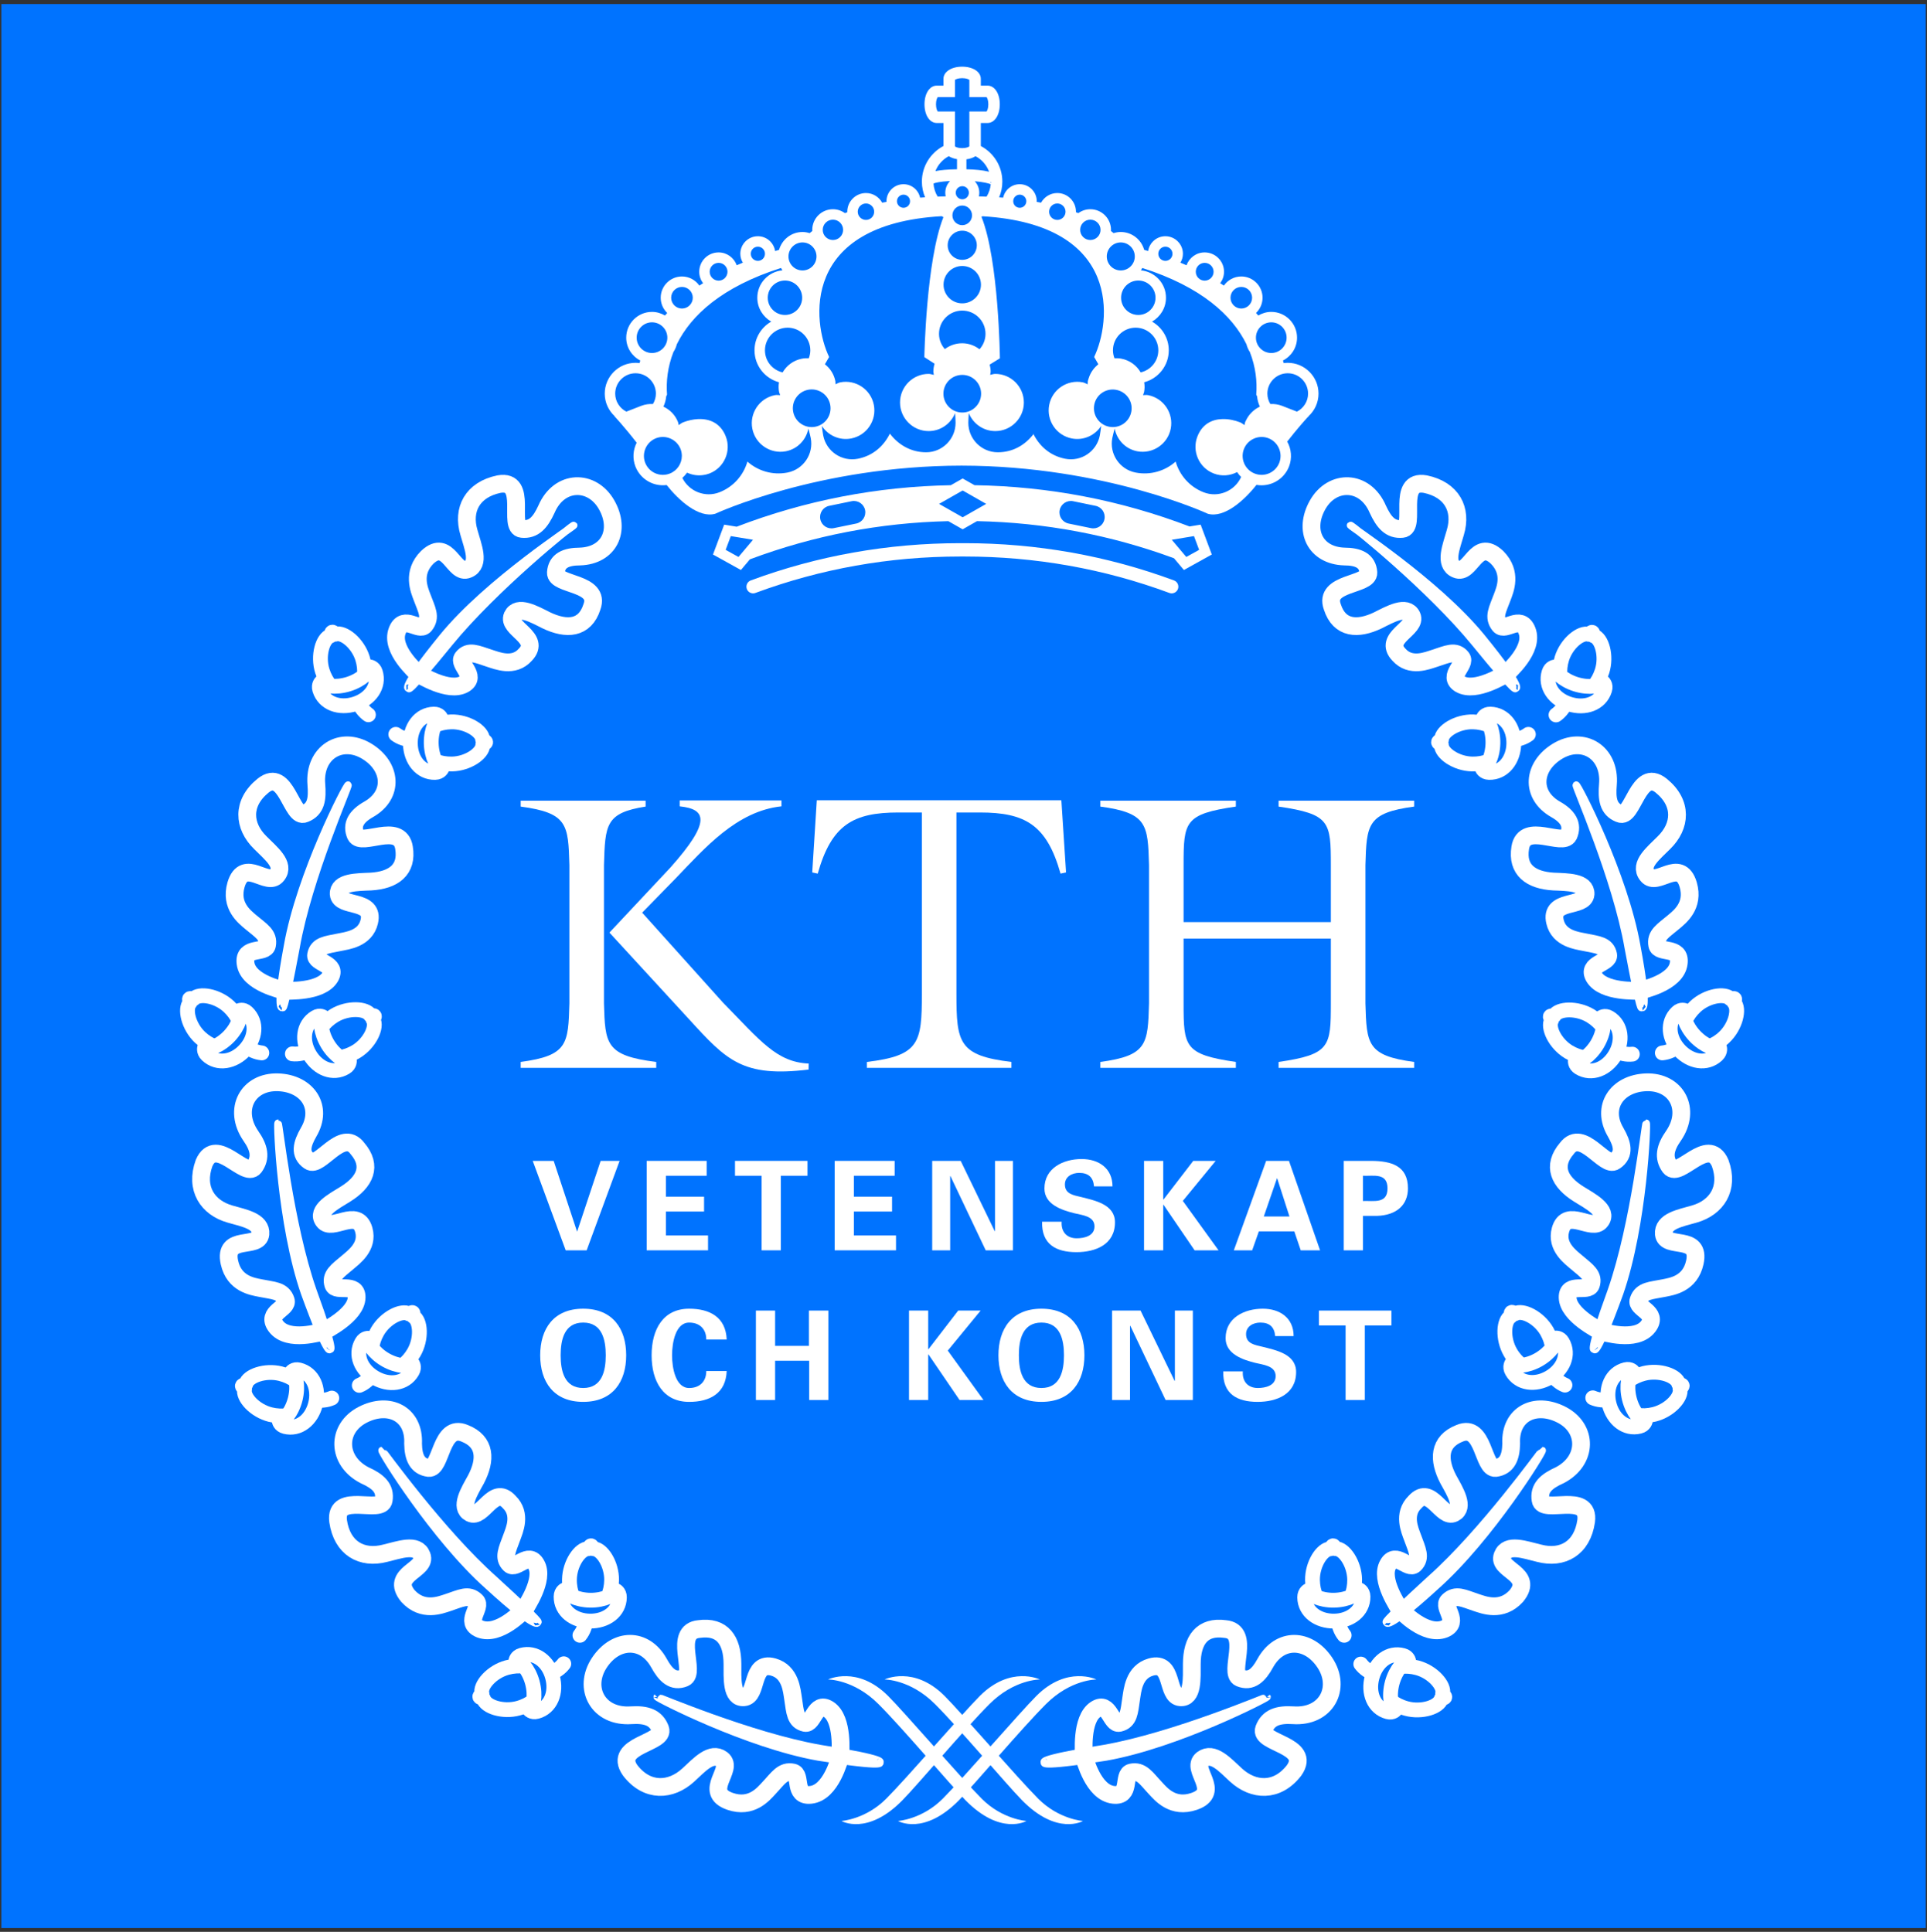 <?xml version="1.0" encoding="utf-8"?>
<!-- Generator: Adobe Illustrator 14.0.0, SVG Export Plug-In . SVG Version: 6.00 Build 43363)  -->
<!DOCTYPE svg PUBLIC "-//W3C//DTD SVG 1.1//EN" "http://www.w3.org/Graphics/SVG/1.1/DTD/svg11.dtd">
<svg version="1.1" id="Layer_1" xmlns="http://www.w3.org/2000/svg" xmlns:xlink="http://www.w3.org/1999/xlink" x="0px" y="0px"
	 width="369px" height="370px" viewBox="0 0 369 370" enable-background="new 0 0 369 370" xml:space="preserve">
<rect x="0" y="0" width="369" height="370" fill="#333333" stroke="none"/>
<rect x="0.261" y="0.775" fill="#0073FF" width="368.504" height="368.504"/>
<path fill="#FFFFFF" d="M149.642,153.31v1.128c-8.58,0.904-14.695,8.007-20.262,13.798l-6.414,6.561l15.44,17.186
	c7.277,7.438,10.328,11.451,16.453,11.719l-0.02,1.15c-12.611,1.539-15.718-1.781-22.791-9.531l-15.349-16.701l11.703-12.488
	c7.9-8.879,6.793-11.166,1.752-11.693v-1.128H149.642 M115.652,192.182c0.226,7.75,0.301,10.009,10.008,11.211v1.13H99.703v-1.13
	c9.027-1.202,9.104-3.461,9.329-11.211v-26.485c-0.225-7.75-0.301-10.006-9.329-11.211v-1.127h23.925v1.127
	c-7.675,1.205-7.75,3.461-7.976,11.211V192.182z"/>
<path fill="#FFFFFF" d="M203.24,153.279l0.898,13.817l-1.055,0.226c-2.631-9.33-6.769-11.707-15.42-11.707h-4.516v34.762
	c0,9.328,0.451,11.813,10.532,13.016v1.13h-27.684v-1.13c10.08-1.202,10.531-3.688,10.531-13.016v-34.762h-4.514
	c-8.652,0-12.791,2.377-15.424,11.707l-1.052-0.226l0.874-13.817H203.24"/>
<path fill="#FFFFFF" d="M226.644,192.182c0,8.277,0.151,9.781,10.009,11.211v1.13h-25.957v-1.13
	c9.027-1.202,9.104-3.461,9.328-11.211v-26.485c-0.225-7.75-0.301-10.006-9.328-11.211v-1.127h25.957v1.127
	c-9.857,1.432-10.009,2.936-10.009,11.211v10.91h28.2v-10.91c0-8.275-0.15-9.779-10.008-11.211v-1.127h25.959v1.127
	c-9.029,1.205-9.104,3.461-9.33,11.211v26.485c0.227,7.75,0.301,10.009,9.33,11.211v1.13h-25.959v-1.13
	c9.857-1.43,10.008-2.934,10.008-11.211v-12.414h-28.2V192.182"/>
<path fill="#FFFFFF" d="M158.554,321.67c0,0,4.901-0.049,9.651,4.701c4.751,4.75,13.61,15.293,16.651,18.4
	c6.747,6.9,11.699,4,11.699,4s-4.6-0.299-8.548-4.25c-3.901-3.9-14.801-16.551-17.952-19.701
	C164.155,318.92,158.554,321.67,158.554,321.67"/>
<path fill="#FFFFFF" d="M169.379,321.67c0,0,4.901-0.049,9.652,4.701c4.75,4.75,13.607,15.293,16.648,18.4
	c6.752,6.9,11.701,4,11.701,4s-4.602-0.299-8.551-4.25c-3.9-3.9-14.799-16.551-17.95-19.701
	C174.98,318.92,169.379,321.67,169.379,321.67"/>
<path fill="#FFFFFF" d="M209.957,321.67c0,0-4.9-0.049-9.652,4.701c-4.75,4.75-13.607,15.293-16.648,18.4
	c-6.751,6.9-11.701,4-11.701,4s4.6-0.299,8.55-4.25c3.901-3.9,14.8-16.551,17.95-19.701
	C204.355,318.92,209.957,321.67,209.957,321.67"/>
<path fill="#FFFFFF" d="M199.131,321.67c0,0-4.903-0.049-9.652,4.701c-4.748,4.75-13.606,15.293-16.648,18.4
	c-6.75,6.9-11.701,4-11.701,4s4.601-0.299,8.551-4.25c3.901-3.9,14.801-16.551,17.952-19.701
	C193.529,318.92,199.131,321.67,199.131,321.67"/>
<path fill="none" stroke="#FFFFFF" stroke-width="2.556" stroke-linecap="round" d="M224.361,112.366
	c-12.629-4.679-25.961-7.054-39.627-7.054h-0.893c-13.668,0-27,2.375-39.629,7.054"/>
<polyline fill="#FFFFFF" points="102.011,222.341 106.023,222.341 110.484,235.842 110.53,235.842 115.016,222.341 118.646,222.341 
	112.335,239.473 108.325,239.473 102.011,222.341 "/>
<polyline fill="#FFFFFF" points="123.834,222.341 135.318,222.341 135.318,225.191 127.513,225.191 127.513,229.199 
	134.821,229.199 134.821,232.047 127.513,232.047 127.513,236.625 135.581,236.625 135.581,239.473 123.834,239.473 
	123.834,222.341 "/>
<polyline fill="#FFFFFF" points="140.744,222.341 154.623,222.341 154.623,225.191 149.523,225.191 149.523,239.473 
	145.844,239.473 145.844,225.191 140.744,225.191 140.744,222.341 "/>
<polyline fill="#FFFFFF" points="159.832,222.341 171.315,222.341 171.315,225.191 163.509,225.191 163.509,229.199 
	170.818,229.199 170.818,232.047 163.509,232.047 163.509,236.625 171.576,236.625 171.576,239.473 159.832,239.473 
	159.832,222.341 "/>
<polyline fill="#FFFFFF" points="188.755,239.473 181.994,225.236 181.948,225.281 181.948,239.473 178.506,239.473 
	178.506,222.341 183.963,222.341 190.485,235.816 190.532,235.77 190.532,222.341 193.973,222.341 193.973,239.473 188.755,239.473 
	"/>
<path fill="#FFFFFF" d="M209.494,227.227c-0.143-1.73-1.07-2.584-2.846-2.584c-1.354,0-2.729,0.714-2.729,2.209
	c0,1.848,1.66,2.063,3.131,2.418c2.607,0.664,6.455,1.398,6.455,4.84c0,4.247-3.703,5.715-7.383,5.715
	c-3.91,0-6.691-1.516-6.568-5.832h3.744c-0.137,1.898,0.953,3.176,2.875,3.176c1.469,0,3.414-0.447,3.414-2.277
	c0-2.016-2.44-2.156-3.91-2.534c-2.398-0.599-5.676-1.688-5.676-4.724c0-3.914,3.607-5.646,7.121-5.646
	c3.32,0,5.906,1.803,5.906,5.24H209.494"/>
<polyline fill="#FFFFFF" points="222.748,229.746 222.795,229.746 228.49,222.341 232.787,222.341 226.496,230.006 233.334,239.473 
	228.752,239.473 222.795,230.742 222.748,230.742 222.748,239.473 219.07,239.473 219.07,222.341 222.748,222.341 222.748,229.746 
	"/>
<path fill="#FFFFFF" d="M246.92,232.994l-2.352-7.306h-0.045l-2.516,7.306H246.92 M236.266,239.473l6.189-17.132h4.369l5.955,17.132
	h-3.701l-1.232-3.631h-6.787l-1.283,3.631H236.266z"/>
<path fill="#FFFFFF" d="M260.992,230.027c2.041-0.094,4.701,0.617,4.701-2.42s-2.66-2.326-4.701-2.416V230.027 M257.313,239.473
	v-17.132h5.29c3.798,0.024,7.003,0.925,7.003,5.267c0,3.111-2.113,5.148-5.934,5.268h-2.68v6.598H257.313z"/>
<path fill="#FFFFFF" d="M107.357,259.578c0,2.941,0.688,6.262,4.318,6.262c3.631,0,4.319-3.32,4.319-6.262
	c0-2.945-0.688-6.267-4.319-6.267C108.045,253.312,107.357,256.633,107.357,259.578 M103.441,259.578
	c0-5.053,2.562-8.924,8.234-8.924c5.671,0,8.233,3.871,8.233,8.924c0,5.051-2.562,8.92-8.233,8.92
	C106.003,268.498,103.441,264.629,103.441,259.578z"/>
<path fill="#FFFFFF" d="M135.241,256.562c0.021-1.8-1.068-3.25-3.276-3.25c-2.61,0-3.272,3.87-3.272,6.267
	c0,2.395,0.662,6.262,3.272,6.262c2.208,0,3.297-1.449,3.276-3.25h3.914c-0.165,4.297-3.249,5.908-7.19,5.908
	c-4.959,0-7.188-3.916-7.188-8.92c0-5.008,2.229-8.924,7.188-8.924c3.941,0,7.025,1.611,7.19,5.907H135.241"/>
<polyline fill="#FFFFFF" points="144.748,268.141 144.748,251.012 148.425,251.012 148.425,257.773 154.903,257.773 
	154.903,251.012 158.627,251.012 158.627,268.141 154.951,268.141 154.951,260.619 148.425,260.619 148.425,268.141 
	144.748,268.141 "/>
<polyline fill="#FFFFFF" points="177.742,258.414 177.79,258.414 183.486,251.012 187.781,251.012 181.491,258.676 188.324,268.141 
	183.746,268.141 177.79,259.41 177.742,259.41 177.742,268.141 174.065,268.141 174.065,251.012 177.742,251.012 177.742,258.414 
	"/>
<path fill="#FFFFFF" d="M195.103,259.578c0,2.941,0.685,6.262,4.321,6.262c3.631,0,4.316-3.32,4.316-6.262
	c0-2.945-0.686-6.267-4.316-6.267C195.787,253.312,195.103,256.633,195.103,259.578 M191.192,259.578
	c0-5.053,2.56-8.924,8.231-8.924c5.668,0,8.23,3.871,8.23,8.924c0,5.051-2.563,8.92-8.23,8.92
	C193.752,268.498,191.192,264.629,191.192,259.578z"/>
<polyline fill="#FFFFFF" points="223.197,268.141 216.432,253.906 216.387,253.953 216.387,268.141 212.949,268.141 
	212.949,251.012 218.404,251.012 224.928,264.488 224.977,264.44 224.977,251.012 228.416,251.012 228.416,268.141 223.197,268.141 
	"/>
<path fill="#FFFFFF" d="M244.182,255.898c-0.143-1.73-1.07-2.587-2.846-2.587c-1.354,0-2.729,0.716-2.729,2.208
	c0,1.85,1.66,2.064,3.131,2.421c2.611,0.661,6.455,1.399,6.455,4.841c0,4.244-3.703,5.717-7.378,5.717
	c-3.915,0-6.696-1.517-6.575-5.838h3.75c-0.141,1.898,0.95,3.18,2.871,3.18c1.471,0,3.414-0.449,3.414-2.278
	c0-2.015-2.441-2.159-3.91-2.536c-2.398-0.596-5.675-1.686-5.675-4.725c0-3.912,3.606-5.646,7.119-5.646
	c3.321,0,5.907,1.803,5.907,5.244H244.182"/>
<polyline fill="#FFFFFF" points="252.563,251.012 266.443,251.012 266.443,253.859 261.346,253.859 261.346,268.141 
	257.666,268.141 257.666,253.859 252.563,253.859 252.563,251.012 "/>
<path fill="#FFFFFF" d="M197.847,83.055c0.016,0.034,0.037,0.065,0.055,0.099c0.02-0.023,0.039-0.045,0.059-0.068L197.847,83.055"/>
<path fill="#FFFFFF" d="M244.968,88.642c-0.729,1.862-2.838,2.789-4.699,2.061c-0.906-0.351-1.619-1.032-2.01-1.917
	c-0.207-0.47-0.311-0.967-0.311-1.465c0-0.445,0.084-0.892,0.25-1.321c0.73-1.861,2.84-2.787,4.705-2.063
	C244.763,84.662,245.689,86.773,244.968,88.642 M230.479,94.287c-2.707-1.055-4.612-3.285-5.356-5.881
	c-2.021,1.797-4.83,2.656-7.676,2.1c-3.055-0.6-5.055-3.571-4.451-6.623c0.057-0.285,0.324-1.395,0.451-1.805
	c0.404,2.131,2.049,3.91,4.301,4.352c2.965,0.582,5.854-1.362,6.432-4.321c0.584-2.963-1.359-5.847-4.322-6.427
	c-0.313-0.065-0.657-0.004-0.986-0.005c0.094-0.256,0.201-0.549,0.201-0.549c0.128-0.649,0.128-1.294,0.028-1.912
	c2.705-0.725,4.706-3.188,4.706-6.118c0-2.354-1.293-4.408-3.204-5.501c1.584-0.917,2.667-2.613,2.667-4.572
	c0-2.752-2.119-4.994-4.807-5.246c0.103-0.145,0.186-0.3,0.27-0.455c11.359,3.621,17.252,9.116,19.943,14.601
	c0.143,0.538,0.357,1.047,0.66,1.497c1.115,2.861,1.416,5.672,1.221,8.16l0.162,0.339c0.063,0.692,0.246,1.348,0.529,1.952
	c-0.047,0.021-0.087,0.054-0.133,0.077c-0.215,0.106-0.424,0.224-0.623,0.358c-0.11,0.073-0.215,0.154-0.319,0.236
	c-0.13,0.101-0.255,0.209-0.376,0.323c-0.152,0.141-0.293,0.292-0.43,0.451c-0.072,0.086-0.141,0.174-0.208,0.265
	c-0.155,0.207-0.294,0.426-0.421,0.658c-0.04,0.074-0.078,0.15-0.115,0.227c-0.063,0.132-0.145,0.251-0.197,0.389
	c0,0-0.067,0.294-0.12,0.56c-0.283-0.177-0.536-0.409-0.839-0.525c-1.061-0.413-2.269-0.67-3.441-0.628
	c-1.951,0.064-3.81,0.953-4.734,3.328c-1.098,2.814,0.299,5.994,3.115,7.09c1.523,0.594,3.143,0.439,4.488-0.263
	c0.225,0.341,0.477,0.658,0.766,0.939C236.431,94.067,233.28,95.38,230.479,94.287z M209.544,77.498
	c0.366-1.87,2.116-3.095,3.979-2.869l0.501,0.098c1.807,0.493,2.97,2.289,2.602,4.16c-0.383,1.955-2.281,3.226-4.232,2.845
	C210.435,81.35,209.159,79.455,209.544,77.498z M210.602,83.414c-0.597,3.053-3.569,5.051-6.623,4.451
	c-2.812-0.549-4.875-2.336-6.077-4.711c-1.635,2.108-3.966,3.471-6.836,3.471c-3.111,0-5.642-2.535-5.642-5.644
	c0-0.293,0.054-1.432,0.09-1.86c0.815,2.012,2.771,3.444,5.068,3.444c3.02,0,5.478-2.458,5.478-5.475
	c0-3.022-2.458-5.479-5.478-5.479c-0.326,0-0.647,0.124-0.97,0.186c0.046-0.269,0.089-0.573,0.089-0.573
	c0-0.481-0.068-0.946-0.186-1.391l1.957-1.206c0,0-0.204-18.803-3.528-27.095c0.062-0.035,0.121-0.076,0.183-0.113
	c26.896,1.602,24.573,20.35,21.392,26.95l0.799,1.387c-0.035,0.027-0.063,0.063-0.099,0.091c-0.153,0.126-0.298,0.262-0.437,0.405
	c-0.104,0.104-0.201,0.211-0.296,0.324c-0.055,0.066-0.104,0.137-0.156,0.206c-0.162,0.213-0.308,0.435-0.439,0.672
	c-0.015,0.027-0.027,0.055-0.042,0.082c-0.153,0.292-0.28,0.599-0.381,0.923c-0.006,0.017-0.01,0.035-0.016,0.052
	c-0.051,0.172-0.115,0.336-0.15,0.514c0,0-0.016,0.309-0.02,0.582c-0.318-0.125-0.613-0.314-0.943-0.38
	c-2.963-0.581-5.848,1.361-6.426,4.324c-0.58,2.961,1.354,5.845,4.322,6.426c2.256,0.443,4.447-0.584,5.633-2.405
	C210.821,82,210.659,83.127,210.602,83.414z M180.655,75.402c0-1.982,1.599-3.584,3.582-3.6h0.058
	c1.978,0.016,3.577,1.618,3.577,3.6c0,1.994-1.616,3.608-3.606,3.608C182.27,79.01,180.655,77.396,180.655,75.402z M177.343,86.625
	c-2.904,0-5.308-1.424-6.947-3.57c-1.197,2.426-3.281,4.254-6.131,4.81c-3.055,0.6-6.027-1.398-6.625-4.451
	c-0.057-0.287-0.219-1.414-0.264-1.842c1.184,1.821,3.377,2.848,5.631,2.405c2.969-0.581,4.903-3.465,4.324-6.426
	c-0.58-2.963-3.464-4.905-6.427-4.324c-0.322,0.064-0.61,0.245-0.917,0.369c-0.005-0.27-0.02-0.572-0.02-0.572
	c-0.262-1.345-1.002-2.476-2.005-3.259l0.806-1.396c-3.19-6.614-5.517-25.429,21.563-26.961c0.108,0.064,0.214,0.128,0.324,0.187
	C177.347,49.872,177,68.398,177,68.398l1.958,1.263c-0.148,0.496-0.23,1.02-0.23,1.564c0,0,0.049,0.308,0.09,0.578
	c-0.328-0.061-0.662-0.192-0.992-0.192c-3.02,0-5.481,2.457-5.481,5.479c0,3.017,2.461,5.475,5.481,5.475
	c2.299,0,4.255-1.432,5.066-3.444c0.041,0.428,0.09,1.567,0.09,1.86C182.982,84.09,180.453,86.625,177.343,86.625z M151.891,78.887
	c-0.387-1.957,0.895-3.85,2.85-4.235c1.957-0.379,3.851,0.891,4.23,2.846c0.387,1.957-0.89,3.852-2.846,4.234
	C154.172,82.113,152.272,80.842,151.891,78.887z M150.798,90.506c-2.847,0.556-5.656-0.303-7.675-2.1
	c-0.747,2.596-2.651,4.826-5.358,5.881c-2.742,1.069-5.819-0.162-7.103-2.755c0.341-0.301,0.646-0.638,0.901-1.009
	c1.033,0.484,2.209,0.648,3.373,0.416c0.113-0.019,0.231-0.043,0.356-0.077c0.007-0.002,0.015-0.005,0.022-0.007
	c0.175-0.048,0.35-0.096,0.55-0.174c2.816-1.096,4.213-4.276,3.115-7.09c-1.017-2.612-3.164-3.427-5.323-3.323
	c-0.984,0.044-1.971,0.28-2.856,0.625c-0.301,0.116-0.555,0.348-0.838,0.524c-0.052-0.266-0.122-0.561-0.122-0.561
	c-0.533-1.371-1.564-2.403-2.805-2.976c0.284-0.605,0.472-1.264,0.534-1.959l0.162-0.339c-0.195-2.488,0.106-5.299,1.221-8.161
	c0.302-0.449,0.516-0.958,0.658-1.495c2.692-5.486,8.585-10.98,19.945-14.602c0.084,0.155,0.169,0.31,0.269,0.455
	c-2.688,0.252-4.806,2.494-4.806,5.246c0,1.959,1.081,3.655,2.666,4.572c-1.911,1.093-3.203,3.147-3.203,5.501
	c0,2.923,1.992,5.384,4.687,6.115c-0.099,0.62-0.099,1.266,0.029,1.916c0,0,0.105,0.293,0.201,0.549
	c-0.338,0.004-0.69-0.063-1.01,0.004c-2.965,0.58-4.908,3.464-4.324,6.427c0.58,2.959,3.467,4.903,6.432,4.321
	c2.252-0.442,3.898-2.221,4.302-4.352c0.125,0.41,0.395,1.52,0.45,1.805C155.851,86.935,153.851,89.906,150.798,90.506z
	 M128.252,90.702c-1.864,0.729-3.974-0.198-4.705-2.065c-0.72-1.864,0.208-3.975,2.071-4.702c1.861-0.722,3.97,0.204,4.7,2.065
	c0.167,0.432,0.247,0.876,0.247,1.312C130.565,88.769,129.685,90.146,128.252,90.702z M121.7,71.49c2.148,0,3.896,1.749,3.896,3.899
	c0,0.731-0.215,1.407-0.567,1.993c-0.754-0.041-1.528,0.069-2.277,0.361c-0.758,0.297-1.844,0.72-2.816,1.099
	c-1.26-0.646-2.133-1.944-2.133-3.453C117.803,73.239,119.551,71.49,121.7,71.49z M121.915,64.672c0-1.62,1.315-2.938,2.933-2.938
	c1.623,0,2.944,1.318,2.944,2.938c0,1.621-1.321,2.939-2.944,2.939C123.23,67.611,121.915,66.293,121.915,64.672z M130.592,54.953
	c1.141,0,2.069,0.929,2.069,2.07s-0.928,2.069-2.069,2.069c-1.142,0-2.072-0.928-2.072-2.069S129.45,54.953,130.592,54.953z
	 M137.608,50.344c0.938,0,1.701,0.765,1.701,1.705c0,0.94-0.763,1.705-1.701,1.705c-0.943,0-1.711-0.765-1.711-1.705
	C135.897,51.109,136.665,50.344,137.608,50.344z M145.127,47.247c0.749,0,1.358,0.61,1.358,1.361c0,0.749-0.609,1.359-1.358,1.359
	s-1.359-0.61-1.359-1.359C143.768,47.857,144.378,47.247,145.127,47.247z M150.315,53.729c1.818,0,3.297,1.479,3.297,3.296
	c0,1.82-1.479,3.299-3.297,3.299s-3.297-1.479-3.297-3.299C147.018,55.208,148.497,53.729,150.315,53.729z M153.674,46.434
	c1.477,0,2.678,1.205,2.678,2.686c0,1.478-1.201,2.681-2.678,2.681c-1.482,0-2.687-1.203-2.687-2.681
	C150.987,47.639,152.192,46.434,153.674,46.434z M153.54,68.702c-1.607,0.313-2.908,1.308-3.674,2.623
	c-1.934-0.437-3.385-2.162-3.385-4.227c0-2.393,1.948-4.34,4.342-4.34c2.396,0,4.345,1.947,4.345,4.34
	c0,0.534-0.11,1.041-0.287,1.514C154.44,68.589,153.992,68.613,153.54,68.702z M159.5,42.073c1.074,0,1.948,0.875,1.948,1.951
	c0,1.074-0.874,1.947-1.948,1.947c-1.08,0-1.958-0.873-1.958-1.947C157.542,42.948,158.42,42.073,159.5,42.073z M165.827,38.973
	c0.863,0,1.566,0.706,1.566,1.574c0,0.87-0.703,1.576-1.566,1.576c-0.871,0-1.58-0.706-1.58-1.576
	C164.247,39.679,164.956,38.973,165.827,38.973z M173.016,37.282c0.688,0,1.248,0.563,1.248,1.256c0,0.694-0.56,1.259-1.248,1.259
	c-0.696,0-1.262-0.565-1.262-1.259C171.754,37.845,172.32,37.282,173.016,37.282z M181.922,34.669
	c-0.56,0.584-0.909,1.373-0.909,2.244c0,0.238,0.029,0.469,0.078,0.693c-0.519,0.014-1.035,0.028-1.538,0.049
	c-0.454-0.737-0.738-1.586-0.8-2.498C178.998,35.028,179.908,34.781,181.922,34.669z M181.681,29.912
	c0.421,0.275,0.963,0.466,1.576,0.57v1.937c-1.846,0.031-3.18,0.159-4.138,0.355C179.604,31.542,180.519,30.525,181.681,29.912z
	 M179.57,21.354c-0.113-0.135-0.337-0.585-0.337-1.382c0-0.792,0.223-1.238,0.335-1.372c0.324,0,3.296,0,3.296,0s0-2.97,0-3.298
	c0.136-0.112,0.585-0.333,1.381-0.333c0.791,0,1.237,0.221,1.375,0.332c0,0.328,0,3.299,0,3.299s2.972,0,3.298,0
	c0.113,0.134,0.336,0.581,0.336,1.372c0,0.797-0.225,1.246-0.338,1.382c-0.326,0-3.296,0-3.296,0s0,6.316,0,6.681
	c-0.138,0.113-0.585,0.337-1.375,0.337c-0.795,0-1.245-0.224-1.381-0.338c0-0.365,0-6.68,0-6.68S179.895,21.354,179.57,21.354z
	 M189.4,32.89c-1.249-0.309-2.818-0.436-4.344-0.47v-1.905c0.687-0.093,1.283-0.301,1.744-0.601
	C187.997,30.546,188.928,31.607,189.4,32.89z M184.258,44.186c1.545,0,2.791,1.248,2.791,2.791c0,1.535-1.246,2.791-2.791,2.791
	c-1.539,0-2.789-1.256-2.789-2.791C181.469,45.434,182.719,44.186,184.258,44.186z M183.013,36.913c0-0.693,0.567-1.256,1.263-1.256
	c0.689,0,1.25,0.563,1.25,1.256s-0.561,1.257-1.25,1.257C183.58,38.17,183.013,37.606,183.013,36.913z M184.262,39.364
	c1.033,0,1.873,0.845,1.873,1.881c0,1.039-0.84,1.882-1.873,1.882c-1.041,0-1.887-0.843-1.887-1.882
	C182.375,40.209,183.221,39.364,184.262,39.364z M184.258,58.1c-1.976,0-3.58-1.6-3.58-3.576c0-1.977,1.604-3.58,3.58-3.58
	c1.981,0,3.586,1.603,3.586,3.58C187.844,56.5,186.239,58.1,184.258,58.1z M187.57,66.894c-0.927-0.717-2.083-1.149-3.341-1.149
	c-1.241,0-2.383,0.42-3.303,1.118c-0.687-0.783-1.117-1.798-1.117-2.923c0-2.461,1.99-4.452,4.449-4.452
	c2.461,0,4.457,1.991,4.457,4.452C188.715,65.079,188.274,66.107,187.57,66.894z M189.588,71.802h0.004
	c-0.001,0-0.003,0.001-0.004,0.001C189.588,71.802,189.588,71.802,189.588,71.802z M189.717,35.289
	c-0.08,0.865-0.364,1.671-0.799,2.375c-0.482-0.021-0.976-0.037-1.472-0.051c0.049-0.226,0.08-0.46,0.08-0.7
	c0-0.85-0.334-1.617-0.867-2.197C188.25,34.854,189.301,35.101,189.717,35.289z M189.738,34.831c0,0.106-0.008,0.209-0.016,0.313
	c-0.035-0.084-0.064-0.186-0.064-0.313H189.738z M195.271,37.282c0.694,0,1.261,0.563,1.261,1.256c0,0.694-0.566,1.259-1.261,1.259
	c-0.69,0-1.249-0.565-1.249-1.259C194.022,37.845,194.581,37.282,195.271,37.282z M202.46,38.973c0.871,0,1.58,0.706,1.58,1.574
	c0,0.87-0.709,1.576-1.58,1.576c-0.863,0-1.566-0.706-1.566-1.576C200.894,39.679,201.597,38.973,202.46,38.973z M208.786,42.073
	c1.08,0,1.959,0.875,1.959,1.951c0,1.074-0.879,1.947-1.959,1.947c-1.074,0-1.947-0.873-1.947-1.947
	C206.839,42.948,207.712,42.073,208.786,42.073z M214.612,46.434c1.48,0,2.688,1.205,2.688,2.686c0,1.478-1.207,2.681-2.688,2.681
	c-1.477,0-2.678-1.203-2.678-2.681C211.935,47.639,213.136,46.434,214.612,46.434z M214.753,68.702
	c-0.454-0.09-0.904-0.114-1.347-0.09c-0.179-0.473-0.288-0.98-0.288-1.514c0-2.393,1.949-4.34,4.346-4.34
	c2.395,0,4.342,1.947,4.342,4.34c0,2.063-1.449,3.787-3.381,4.226C217.659,70.009,216.358,69.015,214.753,68.702z M218.849,75.672
	l0.021,0.005c-0.008,0-0.017,0.001-0.023,0.001C218.848,75.676,218.848,75.674,218.849,75.672z M221.269,57.025
	c0,1.82-1.479,3.299-3.297,3.299s-3.297-1.479-3.297-3.299c0-1.817,1.479-3.296,3.297-3.296S221.269,55.208,221.269,57.025z
	 M223.159,47.247c0.75,0,1.359,0.61,1.359,1.361c0,0.749-0.609,1.359-1.359,1.359c-0.748,0-1.357-0.61-1.357-1.359
	C221.802,47.857,222.411,47.247,223.159,47.247z M230.679,50.344c0.943,0,1.711,0.765,1.711,1.705c0,0.94-0.768,1.705-1.711,1.705
	c-0.939,0-1.702-0.765-1.702-1.705C228.977,51.109,229.739,50.344,230.679,50.344z M237.694,54.953c1.143,0,2.072,0.929,2.072,2.07
	s-0.93,2.069-2.072,2.069c-1.141,0-2.068-0.928-2.068-2.069S236.554,54.953,237.694,54.953z M243.439,61.734
	c1.616,0,2.933,1.318,2.933,2.938c0,1.621-1.316,2.939-2.933,2.939c-1.624,0-2.944-1.318-2.944-2.939
	C240.495,63.052,241.815,61.734,243.439,61.734z M246.587,71.49c2.148,0,3.896,1.749,3.896,3.899c0,1.509-0.872,2.805-2.132,3.451
	c-0.97-0.378-2.054-0.8-2.812-1.097c-0.751-0.292-1.526-0.403-2.282-0.361c-0.353-0.585-0.567-1.262-0.567-1.993
	C242.69,73.239,244.439,71.49,246.587,71.49z M250.606,79.718c0,0-0.014-0.006-0.024-0.01c1.166-1.077,1.901-2.612,1.901-4.319
	c0-3.252-2.646-5.899-5.896-5.899c-0.26,0-0.516,0.023-0.768,0.056c-0.041-0.165-0.094-0.333-0.141-0.499
	c1.593-0.82,2.693-2.463,2.693-4.375c0-2.723-2.213-4.938-4.933-4.938c-0.913,0-1.759,0.266-2.493,0.699
	c-0.141-0.165-0.275-0.329-0.424-0.493c0.764-0.741,1.244-1.772,1.244-2.917c0-2.244-1.827-4.069-4.072-4.069
	c-1.379,0-2.596,0.692-3.332,1.745c-0.23-0.155-0.466-0.308-0.707-0.461c0.455-0.615,0.734-1.367,0.734-2.189
	c0-2.043-1.666-3.705-3.711-3.705c-1.604,0-2.959,1.032-3.473,2.462c-0.379-0.168-0.773-0.331-1.168-0.495
	c0.297-0.501,0.48-1.079,0.48-1.703c0-1.854-1.508-3.361-3.359-3.361c-1.676,0-3.056,1.236-3.306,2.843
	c-0.253-0.078-0.493-0.16-0.752-0.237c-0.556-1.966-2.347-3.419-4.489-3.419c-0.477,0-0.934,0.083-1.365,0.219
	c-0.168-0.138-0.34-0.275-0.516-0.411c0.004-0.073,0.014-0.144,0.014-0.218c0-2.179-1.777-3.951-3.959-3.951
	c-0.857,0-1.646,0.282-2.293,0.749c-0.154-0.059-0.308-0.12-0.463-0.178c0-0.033,0.01-0.063,0.01-0.097
	c0-1.97-1.607-3.574-3.58-3.574c-1.338,0-2.492,0.751-3.104,1.846c-0.273-0.053-0.555-0.104-0.838-0.154
	c0.003-0.043,0.014-0.084,0.014-0.127c0-1.796-1.463-3.256-3.261-3.256c-1.56,0-2.862,1.106-3.175,2.575
	c-0.254-0.02-0.516-0.037-0.774-0.055c0.397-0.927,0.618-1.948,0.618-3.019c0-2.956-1.675-5.526-4.121-6.818c0-0.795,0-3.215,0-4.41
	c0.642,0,1.292,0,1.292,0c1.357,0,2.342-1.507,2.342-3.583c0-2.07-0.984-3.573-2.342-3.573c0,0-0.65,0-1.292,0
	c0-0.642,0-1.292,0-1.292c0-1.355-1.504-2.338-3.574-2.338c-2.075,0-3.581,0.983-3.581,2.338c0,0,0,0.65,0,1.292
	c-0.639,0-1.287,0-1.287,0c-1.358,0-2.344,1.503-2.344,3.573c0,2.076,0.986,3.583,2.344,3.583c0,0,0.648,0,1.287,0
	c0,1.193,0,3.61,0,4.408c-2.452,1.291-4.13,3.862-4.13,6.82c0,1.066,0.218,2.082,0.613,3.006c-0.321,0.022-0.643,0.044-0.957,0.068
	c-0.313-1.469-1.616-2.575-3.174-2.575c-1.798,0-3.262,1.46-3.262,3.256c0,0.043,0.012,0.084,0.013,0.127
	c-0.282,0.05-0.563,0.101-0.838,0.154c-0.611-1.095-1.764-1.846-3.102-1.846c-1.975,0-3.58,1.604-3.58,3.574
	c0,0.034,0.008,0.064,0.009,0.097c-0.157,0.058-0.309,0.119-0.463,0.178c-0.647-0.467-1.435-0.749-2.293-0.749
	c-2.183,0-3.958,1.772-3.958,3.951c0,0.074,0.008,0.146,0.013,0.219c-0.176,0.135-0.349,0.272-0.516,0.41
	c-0.432-0.136-0.888-0.219-1.365-0.219c-2.142,0-3.934,1.453-4.491,3.419c-0.258,0.077-0.498,0.159-0.75,0.237
	c-0.251-1.607-1.632-2.843-3.306-2.843c-1.852,0-3.359,1.507-3.359,3.361c0,0.624,0.182,1.202,0.48,1.703
	c-0.394,0.164-0.79,0.327-1.169,0.495c-0.513-1.43-1.868-2.462-3.471-2.462c-2.047,0-3.711,1.662-3.711,3.705
	c0,0.822,0.278,1.574,0.733,2.189c-0.239,0.153-0.476,0.306-0.707,0.461c-0.737-1.053-1.952-1.745-3.331-1.745
	c-2.245,0-4.072,1.825-4.072,4.069c0,1.145,0.479,2.176,1.244,2.917c-0.148,0.164-0.283,0.329-0.424,0.493
	c-0.735-0.433-1.579-0.699-2.492-0.699c-2.72,0-4.933,2.215-4.933,4.938c0,1.912,1.102,3.555,2.692,4.375
	c-0.047,0.166-0.1,0.334-0.141,0.499c-0.252-0.033-0.506-0.056-0.766-0.056c-3.252,0-5.897,2.647-5.897,5.899
	c0,1.705,0.732,3.238,1.894,4.315c-0.024,0.01-0.037,0.015-0.037,0.015s1.833,1.945,4.257,5.071
	c-0.693,1.376-0.831,3.026-0.234,4.572c0.964,2.462,3.473,3.863,5.978,3.536c2.297,2.912,6.156,6.399,9.303,5.5
	c0,0,19.697-9.179,47.159-9.216c27.458,0.037,47.157,9.216,47.157,9.216c3.159,0.903,7.034-2.615,9.326-5.533
	c2.584,0.457,5.23-0.957,6.225-3.498c0.629-1.629,0.451-3.375-0.338-4.792c1.837-2.355,3.296-3.989,3.844-4.59
	C250.427,79.897,250.515,79.815,250.606,79.718z"/>
<path fill="#FFFFFF" d="M208.92,101.155c1.178,0.243,2.336-0.515,2.568-1.691c0.25-1.182-0.504-2.338-1.691-2.58l-4.299-0.887
	c-1.18-0.244-2.336,0.52-2.578,1.699c-0.236,1.182,0.521,2.332,1.703,2.578L208.92,101.155 M224.383,103.381
	c1.047,1.242,2.199,2.61,2.776,3.295c0.729-0.404,1.705-0.946,2.46-1.364c-0.302-0.808-0.692-1.853-0.983-2.633
	C227.751,102.825,225.986,103.116,224.383,103.381z M179.823,96.51c1.617,0.92,3.883,2.208,4.514,2.567
	c0.631-0.359,2.896-1.647,4.51-2.567c-1.614-0.92-3.878-2.209-4.51-2.569C183.706,94.3,181.44,95.59,179.823,96.51z
	 M163.953,100.274c1.183-0.246,1.939-1.396,1.703-2.578c-0.242-1.179-1.399-1.943-2.58-1.699l-4.297,0.887
	c-1.188,0.242-1.94,1.398-1.694,2.58c0.237,1.176,1.393,1.934,2.573,1.691L163.953,100.274z M138.957,105.312
	c0.754,0.418,1.731,0.961,2.459,1.364c0.578-0.685,1.73-2.053,2.777-3.295c-1.603-0.265-3.367-0.556-4.251-0.702
	C139.65,103.458,139.259,104.504,138.957,105.312z M224.803,106.92c-12.068-4.457-24.736-6.845-37.717-7.106l-2.749,1.564
	l-2.744-1.561c-13.083,0.295-25.847,2.753-37.995,7.311l-1.723,2.045l-5.345-2.967l1.858-4.968l0.282-0.755l2.397,0.395
	c13.094-5.026,26.874-7.694,40.998-7.945l1.778-1.012l0.494-0.282l2.265,1.29c14.185,0.219,28.023,2.873,41.179,7.905l1.332-0.22
	l0.795-0.131l2.138,5.723l-5.345,2.967L224.803,106.92z"/>
<path fill="none" stroke="#FFFFFF" stroke-width="2.835" d="M69.774,129.382c0.108-1.015,0-2.151-0.357-3.297
	c-0.914-2.906-3.621-5.094-5.133-4.625c-0.191,0.064-0.467-0.451-0.672-0.383c-0.195,0.061-0.125,0.639-0.32,0.699
	c-1.516,0.469-2.49,3.815-1.578,6.725c0.356,1.141,0.912,2.134,1.578,2.906"/>
<path fill="none" stroke="#FFFFFF" stroke-width="2.835" stroke-linejoin="round" d="M67.936,134.839
	c2.941-0.916,4.773-3.443,3.947-6.086c-0.303-0.98-1.123-1.033-1.123-1.033c0.258,0.773-1.479,2.504-4.021,3.306
	c-2.537,0.789-4.951,0.358-5.178-0.431c0,0-0.645,0.517-0.336,1.504C62.045,134.741,64.995,135.763,67.936,134.839z"/>
<path fill="none" stroke="#FFFFFF" stroke-width="2.835" stroke-linecap="round" d="M68.775,134.653
	c0.172,0.514,0.243,0.621,0.586,1.088c0.35,0.475,0.75,0.858,1.188,1.162"/>
<path fill="none" stroke="#FFFFFF" stroke-width="2.835" d="M83.161,138.974c0.927-0.427,2.039-0.689,3.238-0.717
	c3.046-0.065,5.985,1.799,6.025,3.382c0,0.202,0.577,0.297,0.578,0.513c0.005,0.204-0.565,0.324-0.56,0.528
	c0.041,1.586-2.816,3.58-5.865,3.648c-1.195,0.028-2.313-0.18-3.259-0.564"/>
<path fill="none" stroke="#FFFFFF" stroke-width="2.835" stroke-linejoin="round" d="M78.58,142.463
	c-0.074-3.08,1.734-5.625,4.502-5.689c1.025-0.027,1.338,0.733,1.338,0.733c-0.815,0.004-1.898,2.203-1.845,4.869
	c0.065,2.656,1.247,4.805,2.067,4.767c0,0-0.284,0.776-1.317,0.799C80.559,148.012,78.646,145.545,78.58,142.463z"/>
<path fill="none" stroke="#FFFFFF" stroke-width="2.835" stroke-linecap="round" d="M78.487,141.607
	c-0.542,0.002-0.667-0.03-1.219-0.206c-0.561-0.179-1.052-0.436-1.48-0.753"/>
<path fill="none" stroke="#FFFFFF" stroke-width="2.835" d="M61.554,196.729c0.594-0.829,1.429-1.608,2.455-2.229
	c2.613-1.567,6.089-1.409,6.91-0.053c0.1,0.174,0.648-0.029,0.757,0.157c0.105,0.175-0.331,0.562-0.225,0.736
	c0.823,1.357-0.668,4.507-3.28,6.079c-1.023,0.617-2.099,0.99-3.109,1.127"/>
<path fill="none" stroke="#FFFFFF" stroke-width="2.835" stroke-linejoin="round" d="M59.31,202.032
	c-1.593-2.636-1.287-5.743,1.084-7.173c0.877-0.533,1.525-0.028,1.525-0.028c-0.705,0.408-0.555,2.854,0.815,5.143
	c1.375,2.273,3.467,3.552,4.16,3.112c0,0,0.139,0.814-0.746,1.347C63.782,205.867,60.897,204.675,59.31,202.032z"/>
<path fill="none" stroke="#FFFFFF" stroke-width="2.835" stroke-linecap="round" d="M58.805,201.336
	c-0.47,0.271-0.594,0.304-1.161,0.425c-0.576,0.123-1.13,0.145-1.658,0.082"/>
<path fill="none" stroke="#FFFFFF" stroke-width="2.835" d="M45.769,195.496c-0.404-0.938-1.058-1.874-1.931-2.696
	c-2.224-2.083-5.656-2.658-6.743-1.507c-0.135,0.15-0.628-0.163-0.773-0.003c-0.141,0.149,0.205,0.617,0.064,0.766
	c-1.09,1.153-0.295,4.546,1.93,6.634c0.87,0.818,1.843,1.409,2.802,1.755"/>
<path fill="none" stroke="#FFFFFF" stroke-width="2.835" stroke-linejoin="round" d="M46.849,201.151
	c2.112-2.242,2.466-5.344,0.448-7.239c-0.745-0.705-1.485-0.348-1.485-0.348c0.604,0.546-0.058,2.906-1.879,4.854
	c-1.822,1.934-4.137,2.744-4.722,2.168c0,0-0.307,0.767,0.446,1.476C41.67,203.961,44.741,203.401,46.849,201.151z"/>
<path fill="none" stroke="#FFFFFF" stroke-width="2.835" stroke-linecap="round" d="M47.49,200.578
	c0.401,0.362,0.517,0.422,1.045,0.659c0.537,0.241,1.074,0.379,1.604,0.429"/>
<path fill="none" stroke="#FFFFFF" stroke-width="2.835" d="M71.196,258.166c0.117-1.015,0.472-2.101,1.069-3.141
	c1.528-2.636,4.646-4.179,6.021-3.39c0.171,0.104,0.553-0.34,0.738-0.229c0.177,0.102-0.018,0.651,0.159,0.753
	c1.377,0.788,1.597,4.268,0.071,6.907c-0.597,1.035-1.356,1.882-2.175,2.49"/>
<path fill="none" stroke="#FFFFFF" stroke-width="2.835" stroke-linejoin="round" d="M71.798,263.893
	c-2.669-1.536-3.905-4.404-2.521-6.802c0.509-0.891,1.32-0.764,1.32-0.764c-0.419,0.699,0.896,2.767,3.202,4.106
	c2.304,1.324,4.753,1.431,5.147,0.71c0,0,0.515,0.646-0.002,1.54C77.568,265.084,74.467,265.436,71.798,263.893z"/>
<path fill="none" stroke="#FFFFFF" stroke-width="2.835" stroke-linecap="round" d="M71.02,263.527
	c-0.28,0.464-0.373,0.553-0.811,0.934c-0.444,0.387-0.919,0.673-1.411,0.874"/>
<path fill="none" stroke="#FFFFFF" stroke-width="2.835" d="M56.713,264.511c-0.81-0.621-1.837-1.121-3-1.414
	c-2.956-0.736-6.233,0.435-6.623,1.969c-0.044,0.197-0.627,0.162-0.677,0.374c-0.051,0.198,0.48,0.439,0.43,0.638
	c-0.391,1.537,1.957,4.113,4.916,4.853c1.159,0.292,2.296,0.334,3.302,0.169"/>
<path fill="none" stroke="#FFFFFF" stroke-width="2.835" stroke-linejoin="round" d="M60.412,268.924
	c0.752-2.988-0.449-5.868-3.135-6.54c-0.994-0.253-1.468,0.418-1.468,0.418c0.795,0.184,1.366,2.567,0.725,5.156
	c-0.649,2.577-2.276,4.412-3.067,4.193c0,0,0.105,0.819,1.108,1.071C57.257,273.9,59.666,271.916,60.412,268.924z"/>
<path fill="none" stroke="#FFFFFF" stroke-width="2.835" stroke-linecap="round" d="M60.692,268.111
	c0.526,0.121,0.656,0.116,1.233,0.067c0.587-0.051,1.123-0.193,1.61-0.407"/>
<path fill="none" stroke="#FFFFFF" stroke-width="2.835" d="M109.641,305.783c-0.394-0.943-0.615-2.064-0.601-3.263
	c0.047-3.047,2.015-5.916,3.6-5.899c0.2,0.007,0.317-0.565,0.533-0.56c0.204,0.002,0.303,0.577,0.507,0.58
	c1.586,0.015,3.476,2.944,3.434,5.992c-0.015,1.195-0.264,2.305-0.681,3.235"/>
<path fill="none" stroke="#FFFFFF" stroke-width="2.835" stroke-linejoin="round" d="M112.962,310.487
	c-3.08-0.039-5.559-1.938-5.522-4.705c0.009-1.026,0.78-1.312,0.78-1.312c-0.025,0.815,2.132,1.977,4.799,2.021
	c2.657,0.03,4.846-1.072,4.838-1.895c0,0,0.765,0.313,0.75,1.346C118.579,308.709,116.045,310.53,112.962,310.487z"/>
<path fill="none" stroke="#FFFFFF" stroke-width="2.835" stroke-linecap="round" d="M112.104,310.548
	c-0.018,0.542-0.056,0.664-0.252,1.21c-0.199,0.556-0.473,1.036-0.804,1.452"/>
<path fill="none" stroke="#FFFFFF" stroke-width="2.835" d="M100.412,319.152c-1.011-0.146-2.151-0.079-3.309,0.234
	c-2.938,0.804-5.225,3.429-4.813,4.957c0.058,0.193-0.468,0.448-0.408,0.656c0.053,0.198,0.635,0.149,0.688,0.347
	c0.411,1.531,3.719,2.631,6.661,1.828c1.153-0.313,2.166-0.832,2.961-1.468"/>
<path fill="none" stroke="#FFFFFF" stroke-width="2.835" stroke-linejoin="round" d="M105.796,321.192
	c-0.806-2.973-3.263-4.898-5.934-4.17c-0.99,0.266-1.075,1.082-1.075,1.082c0.783-0.229,2.447,1.571,3.154,4.143
	c0.695,2.566,0.172,4.962-0.625,5.158c0,0,0.494,0.663,1.492,0.393C105.478,327.076,106.608,324.167,105.796,321.192z"/>
<path fill="none" stroke="#FFFFFF" stroke-width="2.835" stroke-linecap="round" d="M105.643,320.347
	c0.518-0.151,0.629-0.219,1.108-0.544c0.487-0.331,0.886-0.718,1.206-1.144"/>
<path fill="none" stroke="#FFFFFF" stroke-width="2.835" d="M297.274,258.12c-0.117-1.014-0.473-2.101-1.07-3.142
	c-1.527-2.635-4.646-4.178-6.021-3.389c-0.17,0.104-0.553-0.34-0.738-0.229c-0.176,0.102,0.018,0.651-0.158,0.753
	c-1.377,0.788-1.597,4.268-0.072,6.908c0.597,1.034,1.357,1.881,2.176,2.489"/>
<path fill="none" stroke="#FFFFFF" stroke-width="2.835" stroke-linejoin="round" d="M296.673,263.847
	c2.668-1.537,3.904-4.404,2.521-6.802c-0.51-0.891-1.32-0.764-1.32-0.764c0.418,0.7-0.897,2.767-3.203,4.106
	c-2.303,1.324-4.752,1.431-5.146,0.71c0,0-0.516,0.646,0.002,1.54C290.901,265.038,294.003,265.391,296.673,263.847z"/>
<path fill="none" stroke="#FFFFFF" stroke-width="2.835" stroke-linecap="round" d="M297.45,263.481
	c0.281,0.464,0.373,0.553,0.811,0.934c0.445,0.387,0.92,0.673,1.412,0.874"/>
<path fill="none" stroke="#FFFFFF" stroke-width="2.835" d="M258.802,305.783c0.395-0.943,0.615-2.064,0.602-3.263
	c-0.047-3.047-2.016-5.916-3.6-5.899c-0.202,0.007-0.318-0.565-0.532-0.56c-0.206,0.002-0.304,0.577-0.509,0.58
	c-1.586,0.015-3.477,2.944-3.434,5.992c0.016,1.195,0.264,2.305,0.682,3.235"/>
<path fill="none" stroke="#FFFFFF" stroke-width="2.835" stroke-linejoin="round" d="M255.481,310.487
	c3.079-0.039,5.559-1.938,5.521-4.705c-0.01-1.026-0.779-1.312-0.779-1.312c0.023,0.815-2.133,1.977-4.801,2.021
	c-2.656,0.03-4.846-1.072-4.838-1.895c0,0-0.764,0.313-0.75,1.346C249.864,308.709,252.397,310.53,255.481,310.487z"/>
<path fill="none" stroke="#FFFFFF" stroke-width="2.835" stroke-linecap="round" d="M256.339,310.548
	c0.018,0.542,0.058,0.664,0.252,1.21c0.199,0.556,0.474,1.036,0.806,1.452"/>
<path fill="none" stroke="#FFFFFF" stroke-width="2.835" d="M268.123,319.21c1.01-0.146,2.15-0.08,3.309,0.234
	c2.938,0.803,5.225,3.428,4.813,4.957c-0.057,0.193,0.469,0.447,0.408,0.656c-0.053,0.197-0.635,0.148-0.688,0.346
	c-0.41,1.531-3.719,2.631-6.66,1.828c-1.154-0.313-2.166-0.832-2.963-1.467"/>
<path fill="none" stroke="#FFFFFF" stroke-width="2.835" stroke-linejoin="round" d="M262.738,321.249
	c0.807-2.973,3.264-4.898,5.934-4.17c0.99,0.266,1.076,1.082,1.076,1.082c-0.783-0.229-2.447,1.572-3.154,4.143
	c-0.695,2.566-0.172,4.963,0.625,5.158c0,0-0.494,0.664-1.492,0.393C263.057,327.134,261.926,324.224,262.738,321.249z"/>
<path fill="none" stroke="#FFFFFF" stroke-width="2.835" stroke-linecap="round" d="M262.893,320.403
	c-0.52-0.15-0.631-0.219-1.109-0.543c-0.486-0.332-0.885-0.719-1.205-1.145"/>
<path fill="none" stroke="#FFFFFF" stroke-width="2.835" d="M311.821,264.46c0.81-0.621,1.837-1.121,3-1.414
	c2.956-0.736,6.233,0.436,6.623,1.969c0.044,0.197,0.627,0.164,0.677,0.373c0.051,0.199-0.48,0.441-0.43,0.639
	c0.391,1.538-1.957,4.113-4.916,4.854c-1.159,0.291-2.297,0.334-3.302,0.168"/>
<path fill="none" stroke="#FFFFFF" stroke-width="2.835" stroke-linejoin="round" d="M308.123,268.874
	c-0.752-2.988,0.449-5.869,3.135-6.541c0.994-0.252,1.468,0.418,1.468,0.418c-0.795,0.184-1.366,2.568-0.725,5.156
	c0.649,2.578,2.276,4.412,3.067,4.193c0,0-0.105,0.82-1.108,1.072C311.277,273.851,308.869,271.866,308.123,268.874z"/>
<path fill="none" stroke="#FFFFFF" stroke-width="2.835" stroke-linecap="round" d="M307.843,268.061
	c-0.526,0.122-0.657,0.116-1.233,0.067c-0.588-0.051-1.123-0.193-1.61-0.408"/>
<path fill="none" stroke="#FFFFFF" stroke-width="2.835" d="M285.296,138.974c-0.928-0.427-2.039-0.689-3.238-0.717
	c-3.046-0.065-5.984,1.799-6.025,3.382c0,0.202-0.576,0.297-0.577,0.513c-0.005,0.204,0.566,0.324,0.56,0.528
	c-0.041,1.586,2.816,3.58,5.865,3.648c1.195,0.028,2.313-0.18,3.259-0.564"/>
<path fill="none" stroke="#FFFFFF" stroke-width="2.835" stroke-linejoin="round" d="M289.877,142.463
	c0.074-3.08-1.733-5.625-4.502-5.689c-1.025-0.027-1.338,0.733-1.338,0.733c0.814,0.004,1.897,2.203,1.845,4.869
	c-0.064,2.656-1.247,4.805-2.066,4.767c0,0,0.283,0.776,1.316,0.799C287.896,148.012,289.81,145.545,289.877,142.463z"/>
<path fill="none" stroke="#FFFFFF" stroke-width="2.835" stroke-linecap="round" d="M289.97,141.607
	c0.541,0.002,0.666-0.03,1.22-0.206c0.56-0.179,1.052-0.436,1.479-0.753"/>
<path fill="none" stroke="#FFFFFF" stroke-width="2.835" d="M307.011,196.788c-0.594-0.83-1.43-1.609-2.455-2.23
	c-2.613-1.567-6.09-1.409-6.909-0.054c-0.101,0.175-0.649-0.029-0.759,0.159c-0.105,0.174,0.332,0.561,0.225,0.735
	c-0.822,1.356,0.668,4.507,3.281,6.079c1.023,0.617,2.098,0.99,3.109,1.126"/>
<path fill="none" stroke="#FFFFFF" stroke-width="2.835" stroke-linejoin="round" d="M309.255,202.091
	c1.592-2.637,1.287-5.744-1.084-7.173c-0.877-0.533-1.524-0.028-1.524-0.028c0.704,0.407,0.554,2.854-0.817,5.143
	c-1.375,2.273-3.467,3.552-4.16,3.112c0,0-0.139,0.814,0.746,1.347C304.782,205.926,307.667,204.733,309.255,202.091z"/>
<path fill="none" stroke="#FFFFFF" stroke-width="2.835" stroke-linecap="round" d="M309.759,201.395
	c0.47,0.271,0.593,0.304,1.162,0.425c0.576,0.123,1.129,0.145,1.658,0.082"/>
<path fill="none" stroke="#FFFFFF" stroke-width="2.835" d="M298.731,129.41c-0.108-1.016,0.001-2.152,0.357-3.297
	c0.914-2.907,3.621-5.094,5.133-4.625c0.191,0.064,0.468-0.451,0.672-0.383c0.195,0.061,0.125,0.639,0.32,0.699
	c1.515,0.469,2.49,3.815,1.578,6.725c-0.357,1.141-0.912,2.134-1.578,2.906"/>
<path fill="none" stroke="#FFFFFF" stroke-width="2.835" stroke-linejoin="round" d="M300.569,134.867
	c-2.941-0.916-4.773-3.444-3.947-6.086c0.303-0.981,1.123-1.033,1.123-1.033c-0.258,0.773,1.479,2.504,4.021,3.306
	c2.537,0.789,4.951,0.358,5.178-0.431c0,0,0.645,0.517,0.336,1.504C306.46,134.769,303.511,135.791,300.569,134.867z"/>
<path fill="none" stroke="#FFFFFF" stroke-width="2.835" stroke-linecap="round" d="M299.73,134.681
	c-0.172,0.513-0.243,0.621-0.587,1.088c-0.35,0.475-0.75,0.858-1.188,1.162"/>
<path fill="none" stroke="#FFFFFF" stroke-width="2.835" d="M322.688,195.495c0.404-0.938,1.058-1.874,1.931-2.697
	c2.224-2.082,5.656-2.657,6.743-1.506c0.135,0.15,0.628-0.164,0.773-0.004c0.141,0.149-0.205,0.618-0.064,0.767
	c1.09,1.152,0.295,4.545-1.93,6.631c-0.869,0.821-1.843,1.411-2.802,1.757"/>
<path fill="none" stroke="#FFFFFF" stroke-width="2.835" stroke-linejoin="round" d="M321.607,201.149
	c-2.112-2.242-2.466-5.344-0.448-7.238c0.745-0.706,1.484-0.349,1.484-0.349c-0.604,0.547,0.059,2.906,1.88,4.854
	c1.822,1.936,4.137,2.744,4.722,2.168c0,0,0.307,0.768-0.446,1.476C326.786,203.96,323.716,203.399,321.607,201.149z"/>
<path fill="none" stroke="#FFFFFF" stroke-width="2.835" stroke-linecap="round" d="M320.967,200.577
	c-0.401,0.362-0.517,0.422-1.045,0.658c-0.537,0.242-1.074,0.379-1.604,0.43"/>
<path fill="#FFFFFF" d="M156.709,336.527c13.537,2.156,11.709,1.01,11.712,1.012c0.005,0.002,1.964-0.539-11.376-2.656
	c-13.376-2.346-31.206-9.979-31.206-9.865C125.701,325.174,143.062,334.119,156.709,336.527"/>
<path fill="none" stroke="#FFFFFF" stroke-width="1.4" d="M156.709,336.527c13.537,2.156,11.709,1.01,11.712,1.012
	c0.005,0.002,1.964-0.539-11.376-2.656c-13.376-2.346-31.206-9.979-31.206-9.865C125.701,325.174,143.062,334.119,156.709,336.527z"
	/>
<path fill="#FFFFFF" d="M93.449,303.717c10.097,9.252,9.552,6.855,9.415,7.021c0.143-0.16,1.689,0.875-8.259-8.246
	c-10.129-8.992-21.357-24.703-21.462-24.703C72.845,277.902,83.128,294.525,93.449,303.717"/>
<path fill="none" stroke="#FFFFFF" stroke-width="1.4" d="M93.449,303.717c10.097,9.252,9.552,6.855,9.415,7.021
	c0.143-0.16,1.689,0.875-8.259-8.246c-10.129-8.992-21.357-24.703-21.462-24.703C72.845,277.902,83.128,294.525,93.449,303.717z"/>
<path fill="#FFFFFF" d="M58.313,247.67c4.686,12.881,4.866,10.695,4.845,10.709c0.022-0.004,1.375,1.471-3.243-11.221
	c-4.471-12.816-6.441-32.04-6.673-32.04C52.991,215.079,53.767,234.59,58.313,247.67"/>
<path fill="none" stroke="#FFFFFF" stroke-width="1.4" d="M58.313,247.67c4.686,12.881,4.866,10.695,4.845,10.709
	c0.022-0.004,1.375,1.471-3.243-11.221c-4.471-12.816-6.441-32.04-6.673-32.04C52.991,215.079,53.767,234.59,58.313,247.67z"/>
<path fill="#FFFFFF" d="M55.043,181.189c-2.531,13.471-0.818,11.731-1.013,11.708c0.19,0.032,0.161,1.912,2.659-11.366
	c2.317-13.364,10.172-30.966,9.964-31.174C66.402,150.158,57.428,167.553,55.043,181.189"/>
<path fill="none" stroke="#FFFFFF" stroke-width="1.4" d="M55.043,181.189c-2.531,13.471-0.818,11.731-1.013,11.708
	c0.19,0.032,0.161,1.912,2.659-11.366c2.317-13.364,10.172-30.966,9.964-31.174C66.402,150.158,57.428,167.553,55.043,181.189z"/>
<path fill="#FFFFFF" d="M84.806,121.994c-8.654,10.629-6.456,9.824-6.559,9.755c0.095,0.077-0.699,1.819,7.832-8.656
	c8.586-10.502,23.645-22.675,23.796-22.48C110.033,100.77,93.58,111.291,84.806,121.994"/>
<path fill="none" stroke="#FFFFFF" stroke-width="1.4" d="M84.806,121.994c-8.654,10.629-6.456,9.824-6.559,9.755
	c0.095,0.077-0.699,1.819,7.832-8.656c8.586-10.502,23.645-22.675,23.796-22.48C110.033,100.77,93.58,111.291,84.806,121.994z"/>
<path fill="none" stroke="#FFFFFF" stroke-width="3.402" d="M160.928,336.418c-0.029-0.51,0.629-7.17-2.287-9.043
	c-2.564-1.631-2.898,2.941-4.493,2.605c-1.843-0.414-1.892-2.023-2.277-4.637c-0.255-1.563-0.484-5.117-3.769-6.051
	c-4.444-1.256-2.889,5.568-5.642,5.781c-2.461,0.207-2.185-3.709-2.201-6.383c-0.019-4.531-1.945-7.295-6.377-6.684
	c-5.035,0.424-0.552,8.424-2.834,9.363c-2.143,0.887-3.593-0.512-4.871-2.855c-2.75-4.949-8.225-4.834-11.394-0.076
	c-3.25,4.891-0.248,10.52,6.078,10.08c2.86-0.18,4.736,0.414,5.567,2.623c1.018,2.746-9.178,3.045-5.768,7.922
	c3.264,4.256,7.822,3.951,11.134,0.912c2.087-1.91,4.394-4.555,6.443-3.018c2.422,1.848-3.791,6.223,1.588,8.061
	c4.071,1.387,6.336-1.387,7.401-2.533c1.761-1.863,2.644-3.443,4.634-2.996c1.71,0.365-0.052,4.637,3.388,4.275
	C159.165,343.354,160.725,336.879,160.928,336.418z"/>
<path fill="none" stroke="#FFFFFF" stroke-width="3.402" d="M100.392,308.32c0.217-0.445,3.963-5.803,2.273-8.688
	c-1.436-2.592-3.845,1.078-5.018-0.004c-1.329-1.287-0.528-2.762,0.332-5.121c0.53-1.453,1.926-4.496-0.468-6.838
	c-3.028-3.361-5.095,3.344-7.46,2.127c-2.091-1.102-0.171-4.16,1.096-6.457c1.954-3.738,1.896-7.23-2.183-8.828
	c-4.669-1.938-4.391,6.875-6.876,6.646c-2.223-0.291-2.943-2.076-2.987-4.646c0.279-5.703-4.593-8.148-9.649-5.545
	c-5.036,2.59-5.018,8.771,0.329,11.568c2.603,1.164,4.072,2.465,3.694,4.779c-0.354,2.773-9.474-1.66-8.728,4.033
	c0.756,5.201,4.521,7.313,8.995,6.146c2.693-0.635,6.112-1.951,7.017,0.441c1.094,2.818-6.167,3.467-2.629,7.764
	c2.839,3.094,6.213,1.703,7.672,1.232c2.457-0.811,3.897-1.666,5.332-0.275c1.259,1.158-2.36,4.041,0.774,5.346
	C95.544,313.414,99.996,308.621,100.392,308.32z"/>
<path fill="none" stroke="#FFFFFF" stroke-width="3.402" d="M61.895,255.043c0.411-0.285,6.313-3.143,6.395-6.537
	c0.06-2.98-3.934-0.92-4.463-2.424c-0.589-1.756,0.729-2.617,2.694-4.27c1.177-1.014,4.032-3.021,3.141-6.246
	c-1.211-4.357-6.125,0.436-7.705-1.757c-1.45-1.946,1.951-3.718,4.188-5.101c3.753-2.334,5.187-5.371,2.294-8.752
	c-2.957-3.991-7.259,3.85-9.21,2.421c-1.944-1.324-1.438-3.26-0.133-5.531c2.856-4.839-0.286-9.354-5.834-9.554
	c-5.794-0.201-8.715,5.185-5.242,10.244c1.614,2.294,1.998,4.168,0.685,5.985c-1.771,2.251-7.323-6.093-9.626-0.758
	c-1.771,4.892,0.708,8.551,4.959,9.761c2.652,0.768,6.048,1.34,5.832,3.832c-0.312,2.969-7.133,0.016-5.932,5.451
	c0.917,4.109,4.388,4.586,5.89,4.891c2.477,0.51,4.251,0.438,4.885,2.334c0.566,1.615-3.9,2.328-1.85,5.021
	C55.203,257.119,61.408,255.109,61.895,255.043z"/>
<path fill="none" stroke="#FFFFFF" stroke-width="3.402" d="M54.523,189.775c0.554-0.041,6.868,0.307,8.67-2.608
	c1.543-2.565-2.958-2.713-2.665-4.282c0.349-1.819,1.979-1.917,4.443-2.416c1.515-0.312,4.977-0.679,5.735-3.938
	c1.047-4.399-5.623-2.623-5.851-5.28c-0.111-2.344,3.521-2.297,6.161-2.41c4.279-0.258,7.048-2.193,6.347-6.48
	c-0.792-4.993-8.152-0.157-9.257-2.395c-0.883-2.032,0.156-3.63,2.469-4.94c4.916-2.793,4.426-8.237-0.333-11.138
	c-4.935-3.001-10.166,0.25-9.668,6.33c0.224,2.759-0.012,4.742-2.214,5.613c-2.549,1.148-3.535-8.954-7.997-5.342
	c-4.108,3.341-3.767,7.727-0.511,10.909c1.929,1.958,4.815,4.182,3.206,6.19c-1.804,2.414-6.277-3.475-7.857,1.861
	c-1.17,4.045,1.641,6.154,2.811,7.153c1.972,1.667,3.497,2.457,3.119,4.419c-0.314,1.682-4.554,0.129-4.112,3.472
	C47.494,188.295,54.121,189.602,54.523,189.775z"/>
<path fill="none" stroke="#FFFFFF" stroke-width="3.402" d="M80,129.028c0.454,0.198,5.897,3.683,8.871,2.001
	c2.579-1.503-1.269-3.832-0.256-5.066c1.152-1.451,2.698-0.673,5.106,0.109c1.468,0.464,4.654,1.826,6.879-0.683
	c3.136-3.265-3.574-4.989-2.47-7.418c1.024-2.125,4.161-0.325,6.512,0.852c3.825,1.823,7.343,1.656,8.704-2.579
	c1.74-4.75-7.036-4.098-6.901-6.581c0.157-2.29,1.928-3.061,4.594-3.072c5.568-0.175,7.914-4.977,5.121-9.906
	c-2.803-4.945-9.078-4.845-11.514,0.836c-1.157,2.511-2.411,4.01-4.696,3.781c-2.791-0.251,1.251-9.561-4.397-8.58
	c-5.092,1.056-7.079,4.873-5.752,9.277c0.739,2.661,2.187,6.022-0.175,7.014c-2.754,1.222-3.766-6.079-7.813-2.27
	c-2.958,2.986-1.526,6.21-0.988,7.658c0.891,2.406,1.758,3.775,0.51,5.335c-1.085,1.324-4.026-2.11-5.254,1.039
	C74.661,124.344,79.685,128.643,80,129.028z"/>
<path fill="none" stroke="#FFFFFF" stroke-width="3.402" d="M207.548,336.418c0.029-0.51-0.629-7.17,2.287-9.043
	c2.564-1.631,2.898,2.941,4.493,2.605c1.843-0.414,1.892-2.023,2.277-4.637c0.255-1.563,0.483-5.117,3.769-6.051
	c4.444-1.256,2.889,5.568,5.642,5.781c2.461,0.207,2.186-3.709,2.201-6.383c0.02-4.531,1.945-7.295,6.377-6.684
	c5.035,0.424,0.554,8.424,2.834,9.363c2.144,0.887,3.595-0.512,4.871-2.855c2.75-4.949,8.226-4.834,11.395-0.076
	c3.25,4.891,0.248,10.52-6.078,10.08c-2.86-0.18-4.736,0.414-5.567,2.623c-1.018,2.746,9.178,3.045,5.769,7.922
	c-3.265,4.256-7.822,3.951-11.135,0.912c-2.087-1.91-4.394-4.555-6.442-3.018c-2.422,1.848,3.791,6.223-1.588,8.061
	c-4.071,1.387-6.336-1.387-7.401-2.533c-1.761-1.863-2.644-3.443-4.634-2.996c-1.71,0.365,0.052,4.637-3.39,4.275
	C209.311,343.354,207.751,336.879,207.548,336.418z"/>
<path fill="none" stroke="#FFFFFF" stroke-width="3.402" d="M268.084,308.32c-0.217-0.445-3.963-5.803-2.274-8.688
	c1.438-2.592,3.847,1.078,5.02-0.004c1.329-1.287,0.528-2.762-0.332-5.121c-0.53-1.453-1.926-4.496,0.468-6.838
	c3.028-3.361,5.095,3.344,7.46,2.127c2.091-1.102,0.171-4.16-1.096-6.457c-1.954-3.738-1.896-7.23,2.183-8.828
	c4.669-1.938,4.391,6.875,6.876,6.646c2.223-0.291,2.943-2.076,2.987-4.646c-0.279-5.703,4.593-8.148,9.649-5.545
	c5.035,2.59,5.018,8.771-0.329,11.568c-2.603,1.164-4.072,2.465-3.694,4.779c0.354,2.773,9.474-1.66,8.727,4.033
	c-0.755,5.201-4.521,7.313-8.994,6.146c-2.693-0.635-6.112-1.951-7.017,0.441c-1.094,2.818,6.167,3.467,2.629,7.764
	c-2.839,3.094-6.213,1.703-7.672,1.232c-2.457-0.811-3.897-1.666-5.332-0.275c-1.259,1.158,2.36,4.041-0.774,5.346
	C272.932,313.414,268.48,308.621,268.084,308.32z"/>
<path fill="none" stroke="#FFFFFF" stroke-width="3.402" d="M306.581,255.043c-0.411-0.285-6.313-3.143-6.396-6.537
	c-0.059-2.98,3.935-0.92,4.464-2.424c0.589-1.756-0.729-2.617-2.694-4.27c-1.177-1.014-4.032-3.021-3.14-6.246
	c1.21-4.357,6.125,0.436,7.703-1.757c1.451-1.946-1.95-3.718-4.188-5.101c-3.753-2.334-5.188-5.371-2.294-8.752
	c2.957-3.991,7.259,3.85,9.21,2.421c1.944-1.324,1.438-3.26,0.133-5.531c-2.856-4.839,0.286-9.354,5.834-9.554
	c5.794-0.201,8.715,5.185,5.242,10.244c-1.614,2.294-1.998,4.168-0.685,5.985c1.771,2.251,7.323-6.093,9.625-0.758
	c1.771,4.892-0.706,8.551-4.957,9.761c-2.653,0.768-6.049,1.34-5.833,3.832c0.312,2.969,7.133,0.016,5.932,5.451
	c-0.917,4.109-4.388,4.586-5.89,4.891c-2.477,0.51-4.252,0.438-4.885,2.334c-0.566,1.615,3.9,2.328,1.85,5.021
	C313.273,257.119,307.068,255.109,306.581,255.043z"/>
<path fill="none" stroke="#FFFFFF" stroke-width="3.402" d="M313.953,189.775c-0.554-0.041-6.868,0.307-8.67-2.608
	c-1.543-2.565,2.958-2.713,2.665-4.282c-0.349-1.819-1.979-1.917-4.443-2.416c-1.515-0.312-4.977-0.679-5.736-3.938
	c-1.046-4.399,5.624-2.623,5.852-5.28c0.111-2.344-3.521-2.297-6.161-2.41c-4.279-0.258-7.048-2.193-6.347-6.48
	c0.792-4.993,8.152-0.157,9.257-2.395c0.883-2.032-0.156-3.63-2.469-4.94c-4.916-2.793-4.426-8.237,0.333-11.138
	c4.935-3.001,10.166,0.25,9.668,6.33c-0.224,2.759,0.012,4.742,2.214,5.613c2.549,1.148,3.535-8.954,7.997-5.342
	c4.108,3.341,3.767,7.727,0.511,10.909c-1.929,1.958-4.815,4.182-3.206,6.19c1.804,2.414,6.277-3.475,7.857,1.861
	c1.17,4.045-1.641,6.154-2.811,7.153c-1.972,1.667-3.497,2.457-3.119,4.419c0.314,1.682,4.554,0.129,4.112,3.472
	C320.982,188.295,314.355,189.602,313.953,189.775z"/>
<path fill="none" stroke="#FFFFFF" stroke-width="3.402" d="M288.476,129.028c-0.454,0.198-5.897,3.683-8.872,2.001
	c-2.578-1.503,1.27-3.832,0.257-5.066c-1.152-1.451-2.698-0.673-5.106,0.109c-1.468,0.464-4.654,1.826-6.879-0.683
	c-3.136-3.265,3.574-4.989,2.47-7.418c-1.024-2.125-4.16-0.325-6.512,0.852c-3.825,1.823-7.343,1.656-8.704-2.579
	c-1.74-4.75,7.036-4.098,6.901-6.581c-0.157-2.29-1.929-3.061-4.595-3.072c-5.567-0.175-7.913-4.977-5.12-9.906
	c2.803-4.945,9.077-4.845,11.514,0.836c1.157,2.511,2.411,4.01,4.696,3.781c2.791-0.251-1.251-9.561,4.397-8.58
	c5.092,1.056,7.079,4.873,5.752,9.277c-0.74,2.661-2.187,6.022,0.175,7.014c2.753,1.222,3.766-6.079,7.813-2.27
	c2.958,2.986,1.527,6.21,0.988,7.658c-0.891,2.406-1.758,3.775-0.51,5.335c1.085,1.324,4.026-2.11,5.255,1.039
	C293.815,124.344,288.791,128.643,288.476,129.028z"/>
<path fill="#FFFFFF" d="M211.767,336.527c-13.536,2.156-11.708,1.01-11.712,1.012c-0.005,0.002-1.964-0.539,11.376-2.656
	c13.376-2.346,31.206-9.979,31.206-9.865C242.775,325.174,225.414,334.119,211.767,336.527"/>
<path fill="none" stroke="#FFFFFF" stroke-width="1.4" d="M211.767,336.527c-13.536,2.156-11.708,1.01-11.712,1.012
	c-0.005,0.002-1.964-0.539,11.376-2.656c13.376-2.346,31.206-9.979,31.206-9.865C242.775,325.174,225.414,334.119,211.767,336.527z"
	/>
<path fill="#FFFFFF" d="M275.027,303.717c-10.098,9.252-9.553,6.855-9.415,7.021c-0.144-0.16-1.689,0.875,8.259-8.246
	c10.129-8.992,21.356-24.703,21.462-24.703C295.631,277.902,285.348,294.525,275.027,303.717"/>
<path fill="none" stroke="#FFFFFF" stroke-width="1.4" d="M275.027,303.717c-10.098,9.252-9.553,6.855-9.415,7.021
	c-0.144-0.16-1.689,0.875,8.259-8.246c10.129-8.992,21.356-24.703,21.462-24.703C295.631,277.902,285.348,294.525,275.027,303.717z"
	/>
<path fill="#FFFFFF" d="M310.163,247.67c-4.687,12.881-4.866,10.695-4.845,10.709c-0.022-0.004-1.375,1.471,3.242-11.221
	c4.472-12.816,6.442-32.04,6.674-32.04C315.485,215.079,314.709,234.59,310.163,247.67"/>
<path fill="none" stroke="#FFFFFF" stroke-width="1.4" d="M310.163,247.67c-4.687,12.881-4.866,10.695-4.845,10.709
	c-0.022-0.004-1.375,1.471,3.242-11.221c4.472-12.816,6.442-32.04,6.674-32.04C315.485,215.079,314.709,234.59,310.163,247.67z"/>
<path fill="#FFFFFF" d="M313.433,181.189c2.531,13.471,0.818,11.731,1.013,11.708c-0.19,0.032-0.161,1.912-2.659-11.366
	c-2.317-13.364-10.172-30.966-9.964-31.174C302.074,150.158,311.048,167.553,313.433,181.189"/>
<path fill="none" stroke="#FFFFFF" stroke-width="1.4" d="M313.433,181.189c2.531,13.471,0.818,11.731,1.013,11.708
	c-0.19,0.032-0.161,1.912-2.659-11.366c-2.317-13.364-10.172-30.966-9.964-31.174C302.074,150.158,311.048,167.553,313.433,181.189z
	"/>
<path fill="#FFFFFF" d="M283.67,121.994c8.654,10.629,6.456,9.824,6.558,9.755c-0.094,0.077,0.7,1.819-7.831-8.656
	c-8.587-10.502-23.645-22.675-23.797-22.48C258.442,100.77,274.896,111.291,283.67,121.994"/>
<path fill="none" stroke="#FFFFFF" stroke-width="1.4" d="M283.67,121.994c8.654,10.629,6.456,9.824,6.558,9.755
	c-0.094,0.077,0.7,1.819-7.831-8.656c-8.587-10.502-23.645-22.675-23.797-22.48C258.442,100.77,274.896,111.291,283.67,121.994z"/>
</svg>
